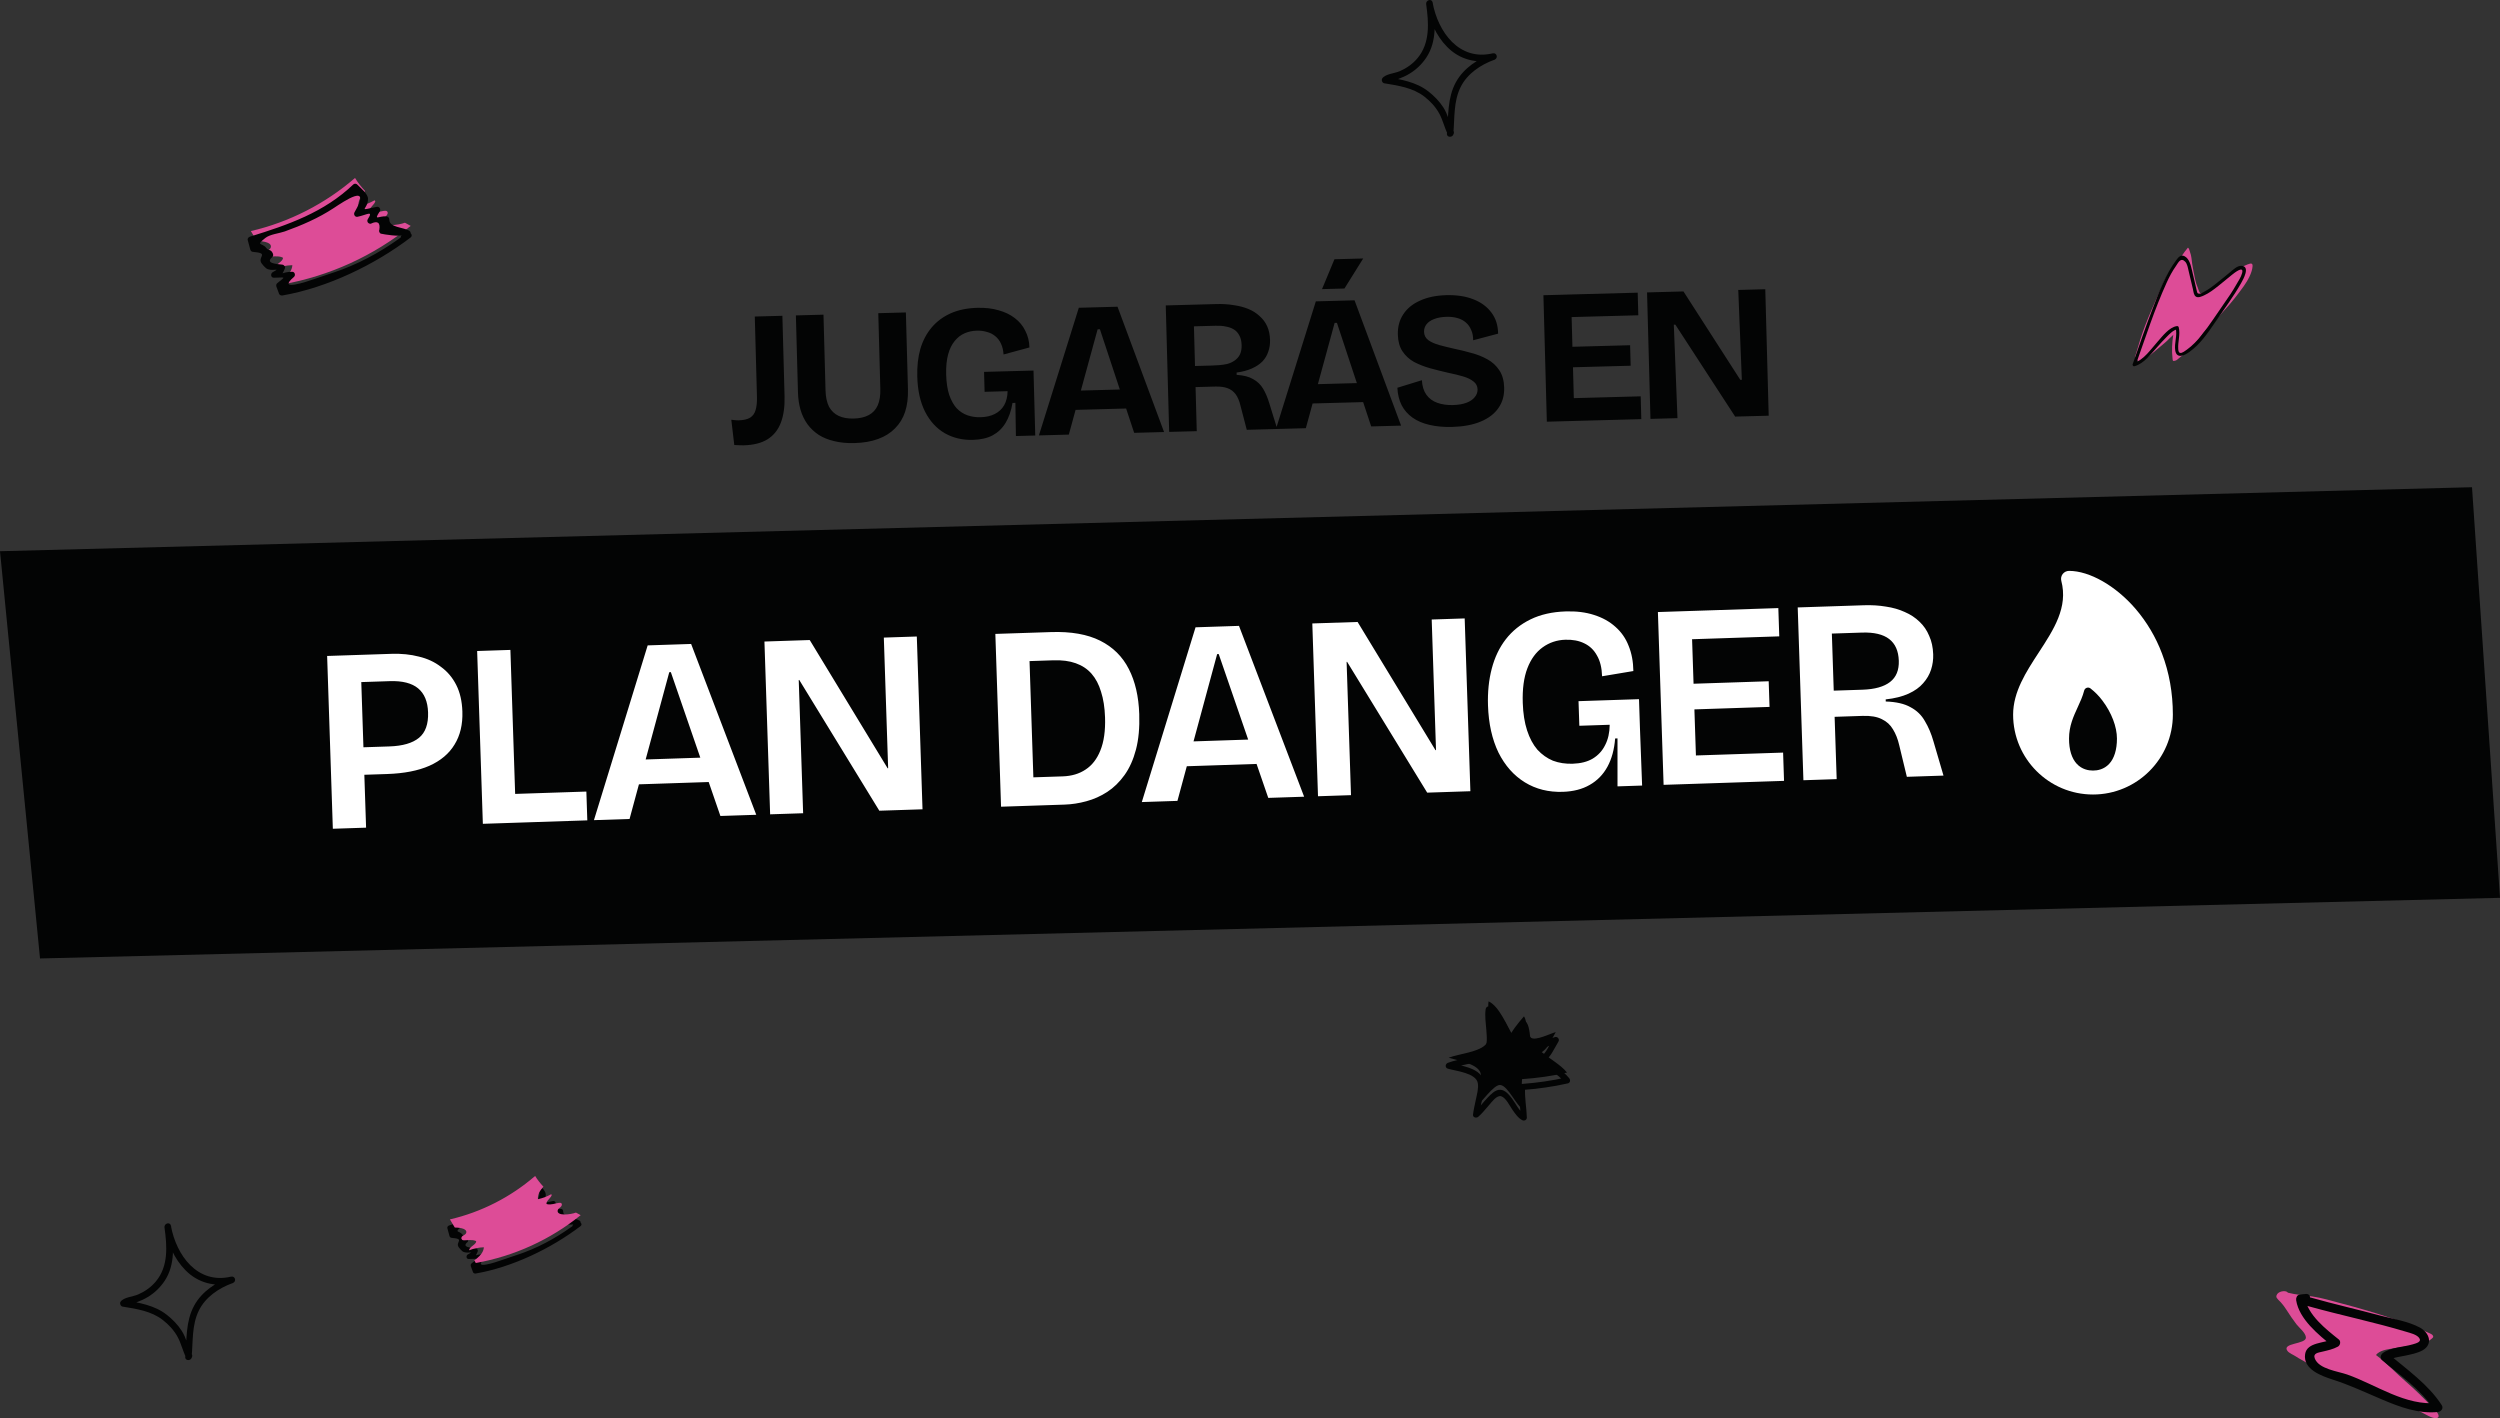 <?xml version="1.0" encoding="UTF-8" standalone="no"?>
<svg
   width="313"
   height="177.559"
   viewBox="0 0 313 177.559"
   fill="none"
   version="1.1"
   id="svg16"
   xmlns="http://www.w3.org/2000/svg"
   xmlns:svg="http://www.w3.org/2000/svg">
  <rect x="0" y="0" width="313" height="177.559" fill="#333333" stroke="none"/>
  <defs
     id="defs16" />
  <path
     d="m 286.48,161.854 c 0.97,0.25 2,0.32 3,0.46 1.19,0.17 2.38,0.53 3.54,0.84 2.21,0.58 4.42,1.22 6.57,1.96 1.41,0.48 2.85,0.96 4.18,1.63 0.2,0.1 0.66,0.24 0.79,0.42 0.18,0.24 0.03,0.32 -0.21,0.52 -0.45,0.36 -1.05,0.51 -1.62,0.63 -1.02,0.22 -2.1,0.33 -3.13,0.51 -0.71,0.12 -1.65,0.22 -2.13,0.82 1.35,1 2.5,2.27 3.77,3.36 1.1,0.95 2.16,1.99 3.17,3.05 0.2,0.21 1.07,0.98 0.88,1.34 -0.24,0.45 -1.32,-0.15 -1.56,-0.28 -1.7,-0.95 -3.52,-1.54 -5.33,-2.24 -1.78,-0.69 -3.52,-1.48 -5.28,-2.23 -1.42,-0.6 -2.92,-1.19 -4.25,-1.99 -0.48,-0.29 -0.96,-0.51 -1.42,-0.82 -0.28,-0.19 -0.88,-0.43 -1.07,-0.71 -0.73,-1.01 2.34,-0.81 2.32,-1.66 -0.01,-0.58 -0.86,-1.24 -1.19,-1.67 -0.44,-0.57 -0.86,-1.2 -1.25,-1.81 -0.22,-0.34 -0.42,-0.62 -0.69,-0.92 -0.12,-0.13 -0.56,-0.52 -0.57,-0.7 -0.02,-0.57 0.78,-0.81 1.24,-0.67"
     fill="#dd4c97"
     id="path1" />
  <path
     d="m 50.683,27.89 c -0.807,0.306 -2.946,0.575 -2.787,-0.33 0.037,-0.22 0.257,-0.354 0.428,-0.501 0.171,-0.147 0.306,-0.416 0.147,-0.587 -0.098,-0.098 -0.257,-0.098 -0.403,-0.073 -0.587,0.086 -1.161,0.33 -1.748,0.208 -0.049,0 -0.098,-0.024 -0.122,-0.061 -0.037,-0.049 -0.025,-0.11 0,-0.171 0.147,-0.465 0.697,-0.758 0.795,-1.198 -0.037,-0.037 -0.073,-0.061 -0.098,-0.098 -0.624,0.354 -1.308,0.611 -2.017,0.758 -0.073,-0.685 0.306,-1.32 0.77,-1.834 0.024,-0.024 0.049,-0.049 0.073,-0.073 -0.513,-0.55 -0.954,-1.113 -1.271,-1.65 -3.729,3.227 -8.24,5.538 -13.044,6.651 0.244,0.416 0.489,0.831 0.746,1.247 0.917,0 1.968,0.22 1.736,0.844 -0.073,0.208 -0.318,0.306 -0.501,0.416 -0.147,0.086 -0.244,0.257 -0.232,0.416 0.049,0.073 0.086,0.147 0.134,0.22 0.073,0.037 0.171,0.049 0.257,0.061 0.587,0 1.198,-0.135 1.76,0.073 0.049,0.012 0.086,0.037 0.11,0.073 0.025,0.049 0,0.122 -0.024,0.171 -0.257,0.489 -0.99,0.672 -1.051,1.21 0.721,-0.281 1.492,-0.44 2.262,-0.465 -0.037,0.685 -0.526,1.259 -1.051,1.687 -0.135,0.11 -0.281,0.208 -0.416,0.318 0.073,0.134 0.159,0.269 0.232,0.403 5.88,-1.051 11.406,-3.57 16.052,-7.323 -0.232,-0.122 -0.477,-0.257 -0.734,-0.404 z"
     fill="#dd4c97"
     id="path2" />
  <path
     d="m 267.354,44.53 c 0.22,-0.68 0.4,-1.37 0.61,-2.04 0.78,-2.44 1.88,-4.74 2.91,-7.08 0.36,-0.82 0.81,-1.5 1.39,-2.17 0.33,-0.38 0.61,-0.77 0.89,-1.2 0.25,-0.39 0.5,-0.69 0.78,-1.04 0.16,0.12 0.19,0.39 0.26,0.57 0.18,0.48 0.2,0.97 0.27,1.47 0.09,0.62 0.23,1.23 0.35,1.85 0.07,0.37 0.18,0.74 0.33,1.09 0.07,0.15 0.18,0.59 0.3,0.69 0.23,0.2 0.88,-0.21 1.11,-0.37 0.54,-0.36 1.07,-0.77 1.59,-1.15 0.51,-0.38 1.06,-0.7 1.56,-1.1 0.47,-0.37 0.89,-0.62 1.45,-0.84 0.33,-0.13 0.89,-0.45 0.87,0.08 -0.04,0.85 -0.63,1.87 -1.12,2.56 -0.74,1.03 -1.53,2.04 -2.39,2.97 -0.8,0.87 -1.54,1.76 -2.4,2.58 -0.32,0.31 -0.54,0.63 -0.78,1 -0.35,0.52 -0.86,0.92 -1.29,1.37 -0.37,0.38 -0.74,0.7 -1.17,1.02 -0.21,0.15 -0.33,0.33 -0.58,0.38 -0.28,0.06 -0.26,0 -0.29,-0.27 -0.12,-1 -0.07,-1.99 0.09,-2.98 -0.27,0.24 -0.54,0.52 -0.8,0.77 -0.39,0.37 -0.81,0.68 -1.22,1.04 -0.59,0.51 -1.2,1.01 -1.84,1.46 -0.4,0.28 -1.02,-0.3 -0.9,-0.66 z"
     fill="#dd4c97"
     id="path3" />
  <path
     d="m 72.16,153.728 0.43,-0.42 c 0.13,-0.13 0.16,-0.37 -0.02,-0.48 -0.64,-0.4 -2.05,-0.31 -2.06,-1.16 0,-0.17 -0.1,-0.3 -0.28,-0.32 -0.76,-0.09 -1.37,0.53 -0.7,-0.51 0.14,-0.21 -0.03,-0.52 -0.3,-0.47 -2.11,0.44 -0.9,0.33 -0.9,-0.82 0,-0.52 -0.8,-1.13 -1.08,-1.44 -0.1,-0.12 -0.3,-0.15 -0.42,-0.04 -2.99,2.87 -6.7,4.15 -10.58,5.35 -0.14,0.04 -0.29,0.18 -0.24,0.35 0.09,0.32 0.18,0.64 0.26,0.97 0.04,0.13 0.13,0.23 0.27,0.24 1.76,0.15 0.4,0.5 0.9,1.19 0.13,0.17 0.27,0.34 0.44,0.48 0.55,0.43 1.66,-0.13 0.69,0.41 -0.24,0.13 -0.22,0.57 0.11,0.57 1.19,-0.01 1.27,-0.19 0.35,0.56 -0.11,0.09 -0.12,0.23 -0.08,0.36 0.09,0.24 0.18,0.49 0.27,0.73 0.05,0.12 0.2,0.19 0.33,0.17 4.59,-0.8 9.43,-3.12 13.14,-5.94 0.31,-0.23 -0.08,-0.69 -0.39,-0.46 -2.04,1.55 -4.23,2.83 -6.63,3.74 -0.96,0.36 -1.95,0.65 -2.92,1 -0.53,0.19 -3.84,1.32 -2.01,-0.24 0.19,-0.16 0.1,-0.53 -0.17,-0.53 -1.23,0.01 -1.08,0.5 -0.76,-0.33 0.07,-0.19 -0.07,-0.38 -0.26,-0.4 -0.61,-0.07 -1.77,-0.13 -1.04,-0.76 0.11,-0.09 0.13,-0.23 0.08,-0.36 -0.21,-0.51 -0.43,-0.25 -0.7,-0.61 -0.4,-0.52 -1.11,-0.18 -0.08,-1 0.47,-0.38 1.43,-0.47 1.99,-0.67 1.75,-0.63 3.46,-1.37 5.01,-2.39 1.05,-0.69 3.95,-2.68 2.14,0.42 -0.13,0.21 0.03,0.52 0.3,0.47 0.97,-0.2 1.66,-0.71 1.06,0.24 -0.15,0.23 0.04,0.5 0.3,0.47 0.7,-0.34 1,-0.12 0.87,0.64 -0.07,0.13 0.04,0.35 0.18,0.38 0.32,0.08 1.93,0.32 2.12,0.14 -0.28,0.27 0.11,0.73 0.39,0.46 z"
     fill="#030404"
     id="path4" />
  <path
     d="m 189.44,129.708 c -0.77,-1.27 -1.73,-3.72 -3.07,-4.34 -0.22,1.36 0.56,4.09 -0.26,5.28 -0.73,1.06 -3.49,1.29 -4.74,1.78 1.14,0.35 3.46,0.71 3.95,1.8 0.37,0.82 -0.43,3.38 -0.52,4.34 0.69,-0.55 2.22,-2.78 3.01,-2.73 1.01,0.06 2.04,2.68 2.96,3.1 0,-1.24 -0.34,-2.57 -0.21,-3.83 1.97,-0.14 3.71,-0.38 5.63,-0.82 -0.7,-0.92 -2.26,-1.79 -3.16,-2.56 0.86,-0.57 1.22,-1.64 1.75,-2.51 -0.69,0.19 -2.48,1.09 -3.06,0.73 -0.69,-0.44 -0.47,-2.11 -0.92,-2.7 -0.73,0.83 -1.56,1.87 -2,2.85"
     fill="#030404"
     id="path5" />
  <path
     d="M 0,69.012 309.495,61 313,112.408 5.011,120 Z"
     fill="#030404"
     id="path6" />
  <path
     d="m 72.1,151.818 c -0.66,0.25 -2.41,0.47 -2.28,-0.27 0.03,-0.18 0.21,-0.29 0.35,-0.41 0.14,-0.12 0.25,-0.34 0.12,-0.48 -0.08,-0.08 -0.21,-0.08 -0.33,-0.06 -0.48,0.07 -0.95,0.27 -1.43,0.17 -0.04,0 -0.08,-0.02 -0.1,-0.05 -0.03,-0.04 -0.02,-0.09 0,-0.14 0.12,-0.38 0.57,-0.62 0.65,-0.98 -0.03,-0.03 -0.06,-0.05 -0.08,-0.08 -0.51,0.29 -1.07,0.5 -1.65,0.62 -0.06,-0.56 0.25,-1.08 0.63,-1.5 0.02,-0.02 0.04,-0.04 0.06,-0.06 -0.42,-0.45 -0.78,-0.91 -1.04,-1.35 -3.05,2.64 -6.74,4.53 -10.67,5.44 0.2,0.34 0.4,0.68 0.61,1.02 0.75,0 1.61,0.18 1.42,0.69 -0.06,0.17 -0.26,0.25 -0.41,0.34 -0.12,0.07 -0.2,0.21 -0.19,0.34 0.04,0.06 0.07,0.12 0.11,0.18 0.06,0.03 0.14,0.04 0.21,0.05 0.48,0 0.98,-0.11 1.44,0.06 0.04,0.01 0.07,0.03 0.09,0.06 0.02,0.04 0,0.1 -0.02,0.14 -0.21,0.4 -0.81,0.55 -0.86,0.99 0.59,-0.23 1.22,-0.36 1.85,-0.38 -0.03,0.56 -0.43,1.03 -0.86,1.38 -0.11,0.09 -0.23,0.17 -0.34,0.26 0.06,0.11 0.13,0.22 0.19,0.33 4.81,-0.86 9.33,-2.92 13.13,-5.99 -0.19,-0.1 -0.39,-0.21 -0.6,-0.33 z"
     fill="#dd4c97"
     id="path8" />
  <g
     id="g16"
     transform="translate(-2.08,22.279)">
    <path
       d="m 94.012,33.433 -0.373,-3.159 c 0.177,0.027 0.353,0.046 0.53,0.058 0.176,0.011 0.304,0.016 0.384,0.014 0.624,-0.017 1.101,-0.126 1.432,-0.327 0.346,-0.217 0.578,-0.536 0.694,-0.955 0.133,-0.436 0.19,-0.99 0.172,-1.661 l -0.272,-10.052 3.455,-0.093 0.272,10.076 c 0.035,1.296 -0.119,2.396 -0.463,3.302 -0.344,0.906 -0.901,1.601 -1.672,2.086 -0.756,0.469 -1.749,0.72 -2.981,0.753 -0.176,0.005 -0.352,0.002 -0.528,-0.01 -0.177,-0.011 -0.393,-0.021 -0.65,-0.03 z m 15.035,-0.238 c -0.927,0.025 -1.77,-0.056 -2.527,-0.244 -0.741,-0.172 -1.388,-0.435 -1.942,-0.788 -0.554,-0.369 -1.022,-0.813 -1.405,-1.331 -0.382,-0.534 -0.67,-1.134 -0.865,-1.801 -0.194,-0.667 -0.302,-1.4 -0.323,-2.2 l -0.26,-9.62 3.455,-0.093 0.256,9.476 c 0.022,0.832 0.169,1.516 0.439,2.053 0.287,0.52 0.689,0.902 1.208,1.144 0.518,0.242 1.146,0.353 1.881,0.333 0.752,-0.02 1.38,-0.165 1.885,-0.435 0.505,-0.27 0.878,-0.672 1.12,-1.207 0.241,-0.551 0.351,-1.242 0.328,-2.074 l -0.256,-9.476 3.455,-0.093 0.26,9.62 c 0.028,1.056 -0.09,1.995 -0.356,2.819 -0.266,0.807 -0.688,1.499 -1.265,2.075 -0.56,0.575 -1.269,1.019 -2.124,1.33 -0.84,0.311 -1.828,0.481 -2.964,0.512 z m 14.837,-0.401 c -1.312,0.035 -2.488,-0.245 -3.528,-0.841 -1.025,-0.597 -1.841,-1.487 -2.449,-2.671 -0.609,-1.2 -0.937,-2.672 -0.984,-4.415 -0.035,-1.28 0.094,-2.435 0.387,-3.468 0.308,-1.033 0.78,-1.926 1.416,-2.679 0.636,-0.753 1.428,-1.343 2.377,-1.769 0.949,-0.426 2.063,-0.656 3.342,-0.691 0.992,-0.027 1.883,0.077 2.674,0.312 0.79,0.219 1.463,0.545 2.019,0.978 0.572,0.433 1.01,0.965 1.315,1.597 0.321,0.616 0.492,1.307 0.513,2.075 l -3.242,0.88 c -0.03,-0.527 -0.138,-0.981 -0.325,-1.36 -0.17,-0.38 -0.41,-0.693 -0.721,-0.941 -0.295,-0.248 -0.644,-0.423 -1.047,-0.524 -0.387,-0.118 -0.805,-0.17 -1.252,-0.158 -0.544,0.015 -1.053,0.124 -1.528,0.329 -0.475,0.205 -0.89,0.528 -1.246,0.97 -0.357,0.426 -0.63,0.985 -0.819,1.679 -0.19,0.693 -0.271,1.536 -0.244,2.527 0.027,0.992 0.153,1.837 0.38,2.535 0.243,0.698 0.555,1.258 0.934,1.679 0.395,0.406 0.843,0.698 1.344,0.876 0.517,0.178 1.064,0.259 1.639,0.244 0.704,-0.019 1.301,-0.155 1.79,-0.408 0.505,-0.254 0.896,-0.616 1.171,-1.088 0.275,-0.488 0.419,-1.076 0.433,-1.764 l -2.879,0.078 -0.068,-2.495 6.19,-0.167 0.078,2.879 0.142,5.254 -2.423,0.066 -0.065,-4.152 -0.359,0.01 c -0.166,0.981 -0.456,1.813 -0.869,2.496 -0.398,0.667 -0.937,1.186 -1.615,1.556 -0.663,0.354 -1.49,0.544 -2.481,0.571 z m 8.269,-0.559 4.995,-15.981 4.846,-0.131 5.826,15.688 -3.743,0.101 -4.288,-12.969 -0.288,0.008 -3.605,13.182 z m 2.916,-3.152 -0.064,-2.399 10.148,-0.274 0.065,2.399 z m 13.391,2.711 -0.428,-15.834 6.382,-0.172 c 0.752,-0.02 1.457,0.025 2.116,0.135 0.675,0.094 1.288,0.253 1.838,0.479 0.55,0.225 1.022,0.524 1.417,0.898 0.409,0.357 0.725,0.781 0.946,1.271 0.222,0.49 0.341,1.063 0.359,1.719 0.014,0.528 -0.061,1.018 -0.225,1.471 -0.147,0.452 -0.392,0.859 -0.735,1.22 -0.343,0.345 -0.783,0.637 -1.321,0.876 -0.537,0.239 -1.173,0.408 -1.907,0.508 l 0.008,0.288 c 0.882,0.056 1.575,0.238 2.08,0.544 0.52,0.29 0.931,0.687 1.232,1.191 0.302,0.504 0.558,1.105 0.769,1.804 l 1,3.238 -3.815,0.103 -0.776,-2.98 c -0.145,-0.62 -0.35,-1.111 -0.616,-1.472 -0.266,-0.361 -0.609,-0.616 -1.029,-0.764 -0.404,-0.149 -0.91,-0.215 -1.518,-0.199 l -2.471,0.067 0.149,5.518 z m 3.234,-8.25 2.136,-0.058 c 0.271,-0.007 0.567,-0.023 0.887,-0.048 0.335,-0.025 0.67,-0.074 1.004,-0.147 0.334,-0.089 0.634,-0.225 0.901,-0.408 0.283,-0.184 0.509,-0.43 0.677,-0.739 0.167,-0.325 0.244,-0.727 0.231,-1.207 -0.014,-0.512 -0.113,-0.925 -0.298,-1.24 -0.168,-0.316 -0.391,-0.558 -0.667,-0.726 -0.277,-0.169 -0.568,-0.281 -0.874,-0.337 -0.29,-0.072 -0.563,-0.113 -0.819,-0.122 -0.257,-0.009 -0.465,-0.011 -0.625,-0.007 l -2.687,0.073 z m 10.135,7.889 4.994,-15.981 4.846,-0.131 5.826,15.688 -3.743,0.101 -4.288,-12.969 -0.288,0.008 -3.605,13.182 z m 2.915,-3.152 -0.064,-2.399 10.148,-0.274 0.065,2.399 z m 5.661,-14.438 -2.807,0.076 1.555,-3.739 3.599,-0.097 z m 13.482,17.33 c -1.056,0.029 -2.003,-0.058 -2.841,-0.259 -0.821,-0.186 -1.525,-0.487 -2.113,-0.903 -0.587,-0.416 -1.041,-0.932 -1.362,-1.548 -0.321,-0.631 -0.501,-1.363 -0.539,-2.194 l 3.071,-0.947 c 0.036,0.735 0.22,1.339 0.553,1.81 0.333,0.471 0.79,0.811 1.372,1.019 0.582,0.208 1.233,0.303 1.953,0.283 0.671,-0.018 1.237,-0.114 1.696,-0.286 0.46,-0.172 0.806,-0.406 1.038,-0.7 0.248,-0.295 0.367,-0.618 0.358,-0.97 -0.011,-0.416 -0.18,-0.747 -0.507,-0.995 -0.327,-0.263 -0.765,-0.475 -1.314,-0.637 -0.548,-0.161 -1.169,-0.312 -1.861,-0.454 -0.757,-0.172 -1.506,-0.359 -2.248,-0.564 -0.726,-0.204 -1.397,-0.466 -2.014,-0.786 -0.601,-0.336 -1.085,-0.779 -1.452,-1.329 -0.367,-0.55 -0.562,-1.249 -0.585,-2.097 -0.026,-0.976 0.199,-1.822 0.676,-2.539 0.476,-0.733 1.173,-1.304 2.09,-1.713 0.917,-0.425 2.015,-0.655 3.295,-0.689 1.295,-0.035 2.42,0.135 3.375,0.509 0.97,0.374 1.729,0.93 2.277,1.667 0.548,0.722 0.828,1.602 0.84,2.642 l -3.123,0.829 c 0.003,-0.496 -0.081,-0.926 -0.251,-1.29 -0.154,-0.38 -0.378,-0.694 -0.673,-0.942 -0.279,-0.248 -0.628,-0.431 -1.047,-0.548 -0.404,-0.117 -0.861,-0.169 -1.373,-0.155 -0.608,0.017 -1.125,0.111 -1.553,0.282 -0.412,0.155 -0.726,0.372 -0.943,0.65 -0.216,0.278 -0.32,0.593 -0.31,0.945 0.011,0.432 0.189,0.779 0.532,1.042 0.343,0.247 0.796,0.451 1.361,0.612 0.58,0.16 1.225,0.319 1.933,0.476 0.693,0.141 1.393,0.315 2.103,0.519 0.726,0.189 1.389,0.451 1.99,0.787 0.618,0.335 1.118,0.794 1.502,1.376 0.383,0.566 0.587,1.289 0.611,2.168 0.027,0.992 -0.214,1.847 -0.723,2.564 -0.493,0.718 -1.23,1.282 -2.211,1.692 -0.982,0.411 -2.176,0.635 -3.583,0.673 z m 11.857,-0.656 -0.428,-15.834 3.455,-0.093 0.428,15.834 z m 2.423,-0.066 -0.077,-2.855 9.405,-0.254 0.077,2.855 z m -0.181,-6.718 -0.069,-2.567 8.253,-0.223 0.069,2.567 z m -0.17,-6.286 -0.076,-2.831 9.38,-0.253 0.077,2.831 z m 10.903,12.718 -0.428,-15.834 4.559,-0.123 7.117,11.068 0.192,-0.005 -0.448,-11.248 3.383,-0.091 0.428,15.834 -4.199,0.113 -7.489,-11.514 -0.192,0.005 0.46,11.704 z"
       fill="#030404"
       id="path10" />
  </g>
  <path
     d="m 289.03,163.544 c 4.05,1.13 8.19,1.98 12.21,3.19 0.49,0.15 1.34,0.34 1.65,0.79 0.34,0.5 -0.41,0.66 -0.79,0.78 -1.18,0.36 -2.73,0.35 -3.76,1.09 -0.27,0.19 -0.41,0.63 -0.11,0.89 2.25,1.92 4.88,3.68 6.51,6.21 0.16,-0.28 0.33,-0.57 0.49,-0.85 -4.08,0.42 -7.7,-2.27 -11.38,-3.56 -1.18,-0.41 -3.5,-0.67 -4.03,-1.98 -0.28,-0.69 0.42,-0.75 0.96,-0.88 0.67,-0.16 1.33,-0.3 1.93,-0.63 0.29,-0.16 0.4,-0.66 0.11,-0.89 -1.6,-1.28 -3.9,-3.07 -4.24,-5.22 l -0.4,0.7 c 0.17,-0.02 0.34,-0.03 0.51,-0.05 0.72,-0.08 0.72,-1.21 0,-1.13 -0.27,0.03 -0.54,0.04 -0.81,0.09 -0.32,0.06 -0.44,0.42 -0.4,0.7 0.37,2.36 2.79,4.32 4.53,5.72 l 0.11,-0.89 c -1.05,0.57 -3.29,0.38 -3.52,1.91 -0.29,1.92 2.09,2.75 3.49,3.2 2.12,0.68 4.1,1.62 6.16,2.49 2.18,0.93 4.56,1.81 6.97,1.56 0.4,-0.04 0.74,-0.46 0.49,-0.85 -1.69,-2.62 -4.34,-4.44 -6.68,-6.44 -0.04,0.3 -0.08,0.59 -0.11,0.89 0.6,-0.43 1.48,-0.5 2.18,-0.65 0.73,-0.16 1.53,-0.3 2.2,-0.67 1.35,-0.75 0.86,-2.21 -0.31,-2.84 -1.48,-0.81 -3.4,-1.09 -5.01,-1.52 -2.87,-0.77 -5.78,-1.43 -8.64,-2.24 -0.7,-0.2 -1,0.9 -0.3,1.09 z"
     fill="#030404"
     id="path11" />
  <path
     d="m 50.756,30.003 0.526,-0.513 c 0.159,-0.159 0.196,-0.452 -0.024,-0.587 -0.782,-0.489 -2.506,-0.379 -2.518,-1.418 0,-0.208 -0.122,-0.367 -0.342,-0.391 -0.929,-0.11 -1.675,0.648 -0.856,-0.624 0.171,-0.257 -0.037,-0.636 -0.367,-0.575 -2.579,0.538 -1.1,0.404 -1.1,-1.002 0,-0.636 -0.978,-1.381 -1.32,-1.76 -0.122,-0.147 -0.367,-0.183 -0.513,-0.049 -3.655,3.509 -8.191,5.074 -12.934,6.541 -0.171,0.049 -0.354,0.22 -0.293,0.428 0.11,0.391 0.22,0.782 0.318,1.186 0.049,0.159 0.159,0.281 0.33,0.293 2.152,0.183 0.489,0.611 1.1,1.455 0.159,0.208 0.33,0.416 0.538,0.587 0.672,0.526 2.029,-0.159 0.844,0.501 -0.293,0.159 -0.269,0.697 0.135,0.697 1.455,-0.012 1.553,-0.232 0.428,0.685 -0.135,0.11 -0.147,0.281 -0.098,0.44 0.11,0.293 0.22,0.599 0.33,0.892 0.061,0.147 0.244,0.232 0.404,0.208 5.611,-0.978 11.528,-3.814 16.064,-7.262 0.379,-0.281 -0.098,-0.844 -0.477,-0.562 -2.494,1.895 -5.171,3.46 -8.105,4.572 -1.174,0.44 -2.384,0.795 -3.57,1.222 -0.648,0.232 -4.695,1.614 -2.457,-0.293 0.232,-0.196 0.122,-0.648 -0.208,-0.648 -1.504,0.012 -1.32,0.611 -0.929,-0.404 0.086,-0.232 -0.086,-0.465 -0.318,-0.489 -0.746,-0.086 -2.164,-0.159 -1.271,-0.929 0.134,-0.11 0.159,-0.281 0.098,-0.44 -0.257,-0.624 -0.526,-0.306 -0.856,-0.746 -0.489,-0.636 -1.357,-0.22 -0.098,-1.222 0.575,-0.465 1.748,-0.575 2.433,-0.819 2.139,-0.77 4.23,-1.675 6.125,-2.922 1.284,-0.844 4.829,-3.276 2.616,0.513 -0.159,0.257 0.037,0.636 0.367,0.575 1.186,-0.244 2.029,-0.868 1.296,0.293 -0.183,0.281 0.049,0.611 0.367,0.575 0.856,-0.416 1.223,-0.147 1.064,0.782 -0.086,0.159 0.049,0.428 0.22,0.465 0.391,0.098 2.36,0.391 2.592,0.171 -0.342,0.33 0.134,0.892 0.477,0.562 z"
     fill="#030404"
     id="path12" />
  <path
     d="m 267.384,45.71 c 1.24,-3.46 2.36,-6.99 3.89,-10.34 0.33,-0.73 0.71,-1.44 1.17,-2.09 0.29,-0.42 0.58,-1.08 1.13,-0.53 0.28,0.28 0.35,0.8 0.44,1.17 0.18,0.76 0.37,1.52 0.54,2.28 0.07,0.29 0.09,0.76 0.38,0.94 0.29,0.18 0.72,-0.03 1,-0.15 0.66,-0.3 1.24,-0.75 1.81,-1.2 0.57,-0.45 1.13,-0.91 1.68,-1.37 0.26,-0.21 1.55,-1.25 1.29,-0.24 -0.13,0.52 -0.49,1.03 -0.75,1.49 -0.45,0.8 -0.97,1.56 -1.5,2.31 -0.93,1.33 -1.81,2.72 -2.83,3.99 -0.54,0.67 -1.13,1.3 -1.83,1.8 -0.16,0.11 -0.62,0.49 -0.86,0.41 -0.21,-0.06 -0.22,-0.33 -0.23,-0.52 -0.06,-0.89 0.29,-1.81 0.06,-2.69 -0.03,-0.12 -0.14,-0.16 -0.25,-0.14 -0.95,0.15 -1.77,1.25 -2.36,1.91 -0.86,0.95 -1.74,2.33 -3.02,2.71 -0.25,0.08 -0.15,0.47 0.11,0.4 1.22,-0.37 2,-1.49 2.82,-2.39 0.39,-0.43 0.78,-0.88 1.2,-1.29 0.37,-0.37 0.83,-0.87 1.37,-0.95 l -0.25,-0.14 c 0.24,0.92 -0.21,1.9 -0.05,2.83 0.19,1.06 1.17,0.59 1.77,0.15 1.36,-0.97 2.31,-2.38 3.24,-3.74 1.1,-1.62 2.28,-3.18 3.24,-4.89 0.26,-0.46 1.18,-2.09 0.04,-2.15 -0.52,-0.03 -1.02,0.47 -1.39,0.77 -0.65,0.53 -1.29,1.07 -1.96,1.59 -0.4,0.31 -0.81,0.61 -1.26,0.85 -0.18,0.09 -0.44,0.28 -0.65,0.28 -0.29,0 -0.28,-0.14 -0.34,-0.37 -0.21,-0.86 -0.41,-1.73 -0.61,-2.6 -0.14,-0.59 -0.32,-1.39 -0.9,-1.71 -0.48,-0.27 -0.8,0.12 -1.07,0.49 -1.31,1.77 -2.09,3.84 -2.88,5.89 -0.91,2.35 -1.72,4.74 -2.56,7.12 -0.09,0.25 0.31,0.36 0.4,0.11 z"
     fill="#030404"
     id="path13" />
  <path
     d="m 189.77,130.518 c -0.89,-1.49 -1.56,-3.63 -3.2,-4.47 -0.28,-0.14 -0.53,0.04 -0.57,0.33 -0.12,0.86 0.03,1.74 0.09,2.6 0.05,0.76 0.2,1.87 -0.32,2.51 -0.47,0.59 -1.43,0.78 -2.12,0.95 -0.79,0.21 -1.61,0.34 -2.38,0.63 -0.34,0.13 -0.38,0.62 0,0.73 1,0.3 3.52,0.53 3.75,1.8 0.12,0.67 -0.12,1.45 -0.25,2.1 -0.13,0.65 -0.28,1.23 -0.35,1.86 -0.04,0.36 0.43,0.46 0.65,0.27 0.5,-0.42 0.91,-0.97 1.35,-1.46 0.32,-0.36 0.97,-1.28 1.52,-1.12 0.59,0.17 1.09,1.23 1.42,1.7 0.34,0.48 0.69,1.02 1.23,1.3 0.25,0.13 0.58,-0.03 0.57,-0.33 -0.03,-1.28 -0.31,-2.54 -0.21,-3.83 l -0.38,0.38 c 1.93,-0.14 3.84,-0.4 5.73,-0.83 0.3,-0.07 0.34,-0.43 0.17,-0.64 -0.86,-1.06 -2.12,-1.7 -3.16,-2.56 l -0.08,0.6 c 0.92,-0.68 1.32,-1.69 1.89,-2.64 0.17,-0.28 -0.11,-0.65 -0.43,-0.56 -0.42,0.12 -0.82,0.3 -1.23,0.45 -0.36,0.13 -1.11,0.49 -1.49,0.32 -0.39,-0.17 -0.41,-0.97 -0.46,-1.33 -0.07,-0.43 -0.13,-0.87 -0.37,-1.24 -0.12,-0.19 -0.43,-0.27 -0.6,-0.08 -0.78,0.9 -1.55,1.84 -2.06,2.93 -0.21,0.44 0.45,0.83 0.66,0.38 0.49,-1.03 1.2,-1.92 1.94,-2.77 l -0.6,-0.08 c 0.53,0.84 0.07,2.44 1.19,2.9 0.97,0.4 2.31,-0.48 3.22,-0.75 -0.14,-0.19 -0.29,-0.37 -0.43,-0.56 -0.48,0.81 -0.83,1.79 -1.61,2.37 -0.18,0.13 -0.28,0.43 -0.08,0.6 1.04,0.86 2.3,1.5 3.16,2.56 l 0.17,-0.64 c -1.82,0.41 -3.66,0.67 -5.53,0.81 -0.22,0.02 -0.36,0.16 -0.38,0.38 -0.09,1.28 0.18,2.55 0.21,3.83 0.19,-0.11 0.38,-0.22 0.57,-0.33 -0.75,-0.39 -1.18,-1.4 -1.67,-2.05 -0.35,-0.46 -0.84,-1.09 -1.48,-1.1 -0.62,-0.02 -1.18,0.59 -1.57,0.99 -0.58,0.6 -1.07,1.31 -1.71,1.85 l 0.65,0.27 c 0.1,-0.84 0.35,-1.66 0.49,-2.49 0.1,-0.63 0.26,-1.39 0,-2 -0.61,-1.43 -2.91,-1.63 -4.19,-2.02 v 0.73 c 1.5,-0.55 3.86,-0.5 4.91,-1.88 1.14,-1.5 0.14,-3.84 0.37,-5.55 l -0.57,0.33 c 1.5,0.77 2.12,2.83 2.93,4.2 0.25,0.42 0.91,0.04 0.66,-0.38 z"
     fill="#030404"
     id="path14" />
  <path
     d="m 181.956,16.728 c 0.18,-1.96 0.01,-4 0.91,-5.82 0.83,-1.68 2.51,-2.81 4.24,-3.43 0.5,-0.18 0.31,-0.92 -0.22,-0.8 -4.2,0.99 -6.85,-2.66 -7.53,-6.38 -0.1,-0.53 -0.87,-0.29 -0.8,0.22 0.32,2.32 0.52,4.84 -1.08,6.76 -0.6,0.72 -1.37,1.26 -2.22,1.63 -0.63,0.28 -1.81,0.34 -2.2,0.91 -0.14,0.2 0,0.57 0.25,0.61 1.73,0.28 3.61,0.56 5.03,1.67 0.73,0.57 1.4,1.28 1.85,2.1 0.46,0.83 0.65,1.77 1.08,2.62 0.24,0.47 0.96,0.06 0.72,-0.42 -0.5,-0.96 -0.69,-2.04 -1.28,-2.95 -0.5,-0.77 -1.15,-1.44 -1.87,-2 -1.52,-1.19 -3.46,-1.52 -5.31,-1.81 l 0.25,0.61 c 0.04,-0.06 1.03,-0.27 1.29,-0.36 0.48,-0.18 0.96,-0.39 1.4,-0.66 0.85,-0.51 1.56,-1.2 2.11,-2.02 1.36,-2.06 1.12,-4.58 0.8,-6.9 -0.27,0.07 -0.53,0.15 -0.8,0.22 0.36,1.95 1.19,3.91 2.6,5.34 1.6,1.63 3.75,2.14 5.95,1.62 l -0.22,-0.8 c -1.85,0.66 -3.65,1.83 -4.62,3.59 -1.1,2 -0.93,4.25 -1.13,6.45 -0.05,0.53 0.78,0.53 0.83,0 z"
     fill="#030404"
     id="path15" />
  <path
     d="m 23.994,169.886 c 0.18,-1.96 0.01,-4 0.91,-5.82 0.83,-1.68 2.51,-2.81 4.24,-3.43 0.5,-0.18 0.31,-0.92 -0.22,-0.8 -4.2,0.99 -6.85,-2.66 -7.53,-6.38 -0.1,-0.53 -0.87,-0.29 -0.8,0.22 0.32,2.32 0.52,4.84 -1.08,6.76 -0.6,0.72 -1.37,1.26 -2.22,1.63 -0.63,0.28 -1.81,0.34 -2.2,0.91 -0.14,0.2 0,0.57 0.25,0.61 1.73,0.28 3.61,0.56 5.03,1.67 0.73,0.57 1.4,1.28 1.85,2.1 0.46,0.83 0.65,1.77 1.08,2.62 0.24,0.47 0.96,0.06 0.72,-0.42 -0.5,-0.96 -0.69,-2.04 -1.28,-2.95 -0.5,-0.77 -1.15,-1.44 -1.87,-2 -1.52,-1.19 -3.46,-1.52 -5.31,-1.81 l 0.25,0.61 c 0.04,-0.06 1.03,-0.27 1.29,-0.36 0.48,-0.18 0.96,-0.39 1.4,-0.66 0.85,-0.51 1.56,-1.2 2.11,-2.02 1.36,-2.06 1.12,-4.58 0.8,-6.9 -0.27,0.07 -0.53,0.15 -0.8,0.22 0.36,1.95 1.19,3.91 2.6,5.34 1.6,1.63 3.75,2.14 5.95,1.62 l -0.22,-0.8 c -1.85,0.66 -3.65,1.83 -4.62,3.59 -1.1,2 -0.93,4.25 -1.13,6.45 -0.05,0.53 0.78,0.53 0.83,0 z"
     fill="#030404"
     id="path16" />
  <g
     id="g17"
     transform="translate(-13.147,22.279)">
    <path
       d="m 283.828,59.543 c -0.774,-2.056 -1.903,-3.959 -3.335,-5.625 -2.479,-2.869 -5.738,-4.723 -8.304,-4.723 -0.153,1e-4 -0.303,0.035 -0.44,0.102 -0.137,0.067 -0.257,0.165 -0.35,0.285 -0.093,0.121 -0.158,0.261 -0.189,0.41 -0.03,0.149 -0.027,0.304 0.012,0.452 0.866,3.312 -0.93,6.067 -2.832,8.982 -1.576,2.415 -3.201,4.909 -3.201,7.768 0,5.514 4.486,10 10,10 5.514,0 10,-4.486 10,-10 0,-2.706 -0.457,-5.281 -1.361,-7.652 z m -6.618,13.821 c -0.646,0.688 -1.455,0.832 -2.021,0.832 -0.566,0 -1.375,-0.144 -2.021,-0.832 -0.645,-0.688 -0.979,-1.778 -0.979,-3.168 0,-1.571 0.551,-2.768 1.084,-3.924 0.309,-0.671 0.625,-1.354 0.812,-2.086 0.02,-0.08 0.059,-0.153 0.114,-0.214 0.055,-0.061 0.124,-0.107 0.201,-0.135 0.078,-0.028 0.16,-0.036 0.242,-0.025 0.081,0.012 0.158,0.043 0.224,0.092 0.572,0.442 1.08,0.961 1.511,1.541 1.135,1.5 1.812,3.276 1.812,4.75 0,1.39 -0.339,2.486 -0.979,3.168 z"
       fill="#ffffff"
       id="path7" />
    <path
       d="m 54.889,76.62 v -3.444 h 4.624 q 2.493,0 3.739,-0.951 1.246,-0.951 1.246,-3.148 0,-2.033 -1.148,-3.05 -1.148,-1.017 -3.509,-1.017 h -4.952 v -3.411 h 5.28 q 1.869,0 3.411,0.459 1.574,0.426 2.722,1.377 1.181,0.918 1.837,2.329 0.656,1.41 0.656,3.345 0,2.427 -1.115,4.1 -1.082,1.673 -3.247,2.558 -2.132,0.853 -5.313,0.853 z m -2.788,6.625 V 61.599 h 4.165 v 21.646 z m 18.792,0 V 61.599 h 4.165 v 21.646 z m 0.951,0 v -3.608 h 12.135 v 3.608 z m 12.965,0 7.445,-21.646 h 5.444 l 7.445,21.646 h -4.493 L 95.043,65.043 H 94.846 l -5.575,18.202 z m 3.804,-4.296 v -3.083 h 13.217 v 3.083 z m 18.268,4.296 V 61.599 h 5.674 l 9.216,16.365 h 0.066 V 61.599 h 4.132 v 21.646 h -5.411 l -9.478,-16.693 h -0.066 v 16.693 z m 30.927,0 v -3.542 h 5.838 q 1.673,0 2.886,-0.754 1.246,-0.754 1.935,-2.329 0.722,-1.607 0.722,-4.132 0,-1.837 -0.394,-3.214 -0.361,-1.377 -1.115,-2.296 -0.754,-0.918 -1.935,-1.377 -1.148,-0.459 -2.788,-0.459 h -5.149 v -3.542 h 4.985 q 3.739,0 6.1,1.279 2.361,1.279 3.476,3.673 1.115,2.361 1.115,5.674 0,2.558 -0.558,4.428 -0.558,1.869 -1.541,3.148 -0.984,1.279 -2.23,2.033 -1.246,0.754 -2.656,1.082 -1.377,0.328 -2.722,0.328 z m -2.001,0 V 61.599 h 4.165 v 21.646 z m 17.633,0 7.445,-21.646 h 5.444 l 7.445,21.646 h -4.493 L 163.674,65.043 h -0.197 l -5.575,18.202 z m 3.804,-4.296 v -3.083 h 13.217 v 3.083 z m 18.268,4.296 V 61.599 h 5.674 l 9.216,16.365 h 0.066 V 61.599 h 4.132 v 21.646 h -5.411 l -9.478,-16.693 h -0.066 v 16.693 z m 30.665,0.459 q -2.689,0 -4.723,-1.345 -2.033,-1.345 -3.181,-3.837 -1.115,-2.525 -1.115,-5.936 0,-2.493 0.623,-4.591 0.623,-2.099 1.869,-3.608 1.279,-1.541 3.181,-2.394 1.902,-0.853 4.428,-0.853 2.001,0 3.542,0.558 1.574,0.558 2.624,1.574 1.082,1.017 1.574,2.427 0.525,1.41 0.492,3.181 l -3.936,0.525 q 0,-1.607 -0.558,-2.624 -0.525,-1.049 -1.541,-1.574 -0.984,-0.525 -2.361,-0.525 -1.574,0 -2.853,0.853 -1.279,0.853 -2.001,2.558 -0.722,1.705 -0.722,4.329 0,1.968 0.426,3.444 0.426,1.476 1.213,2.46 0.82,0.951 1.902,1.443 1.115,0.459 2.46,0.459 1.509,0 2.525,-0.558 1.049,-0.59 1.607,-1.64 0.59,-1.049 0.656,-2.525 h -3.804 v -3.083 h 7.576 v 3.739 l 0.033,7.084 h -3.083 l 0.197,-6.002 h -0.295 q -0.23,2.066 -1.082,3.509 -0.853,1.443 -2.296,2.197 -1.41,0.754 -3.378,0.754 z m 12.627,-0.459 V 61.599 h 4.165 v 21.646 z m 2.788,0 v -3.542 h 12.299 v 3.542 z m 0,-9.314 v -3.214 h 10.79 v 3.214 z m 0,-8.789 v -3.542 h 12.299 v 3.542 z m 14.726,18.104 V 61.599 h 8.297 q 1.476,0 2.755,0.262 1.279,0.23 2.329,0.754 1.049,0.492 1.804,1.279 0.754,0.754 1.148,1.804 0.426,1.017 0.426,2.329 0,0.984 -0.328,1.902 -0.328,0.918 -1.049,1.673 -0.689,0.754 -1.869,1.246 -1.181,0.492 -2.886,0.623 v 0.262 q 1.968,0.131 3.083,0.82 1.148,0.656 1.738,1.804 0.623,1.115 0.984,2.558 l 1.115,4.329 h -4.591 l -0.82,-3.968 q -0.23,-1.181 -0.722,-2.033 -0.459,-0.853 -1.345,-1.312 -0.885,-0.492 -2.394,-0.492 h -3.509 v 7.806 z m 4.165,-11.085 h 3.608 q 2.296,0 3.476,-0.853 1.181,-0.853 1.181,-2.624 0,-1.837 -1.115,-2.755 -1.115,-0.918 -3.378,-0.918 h -3.772 z"
       id="text16"
       style="font-weight:600;font-size:32.796px;font-family:'Bricolage Grotesque';-inkscape-font-specification:'Bricolage Grotesque Semi-Bold';fill:#ffffff;stroke-width:3.075"
       transform="rotate(-1.89)"
       aria-label="PLAN DANGER" />
  </g>
</svg>
